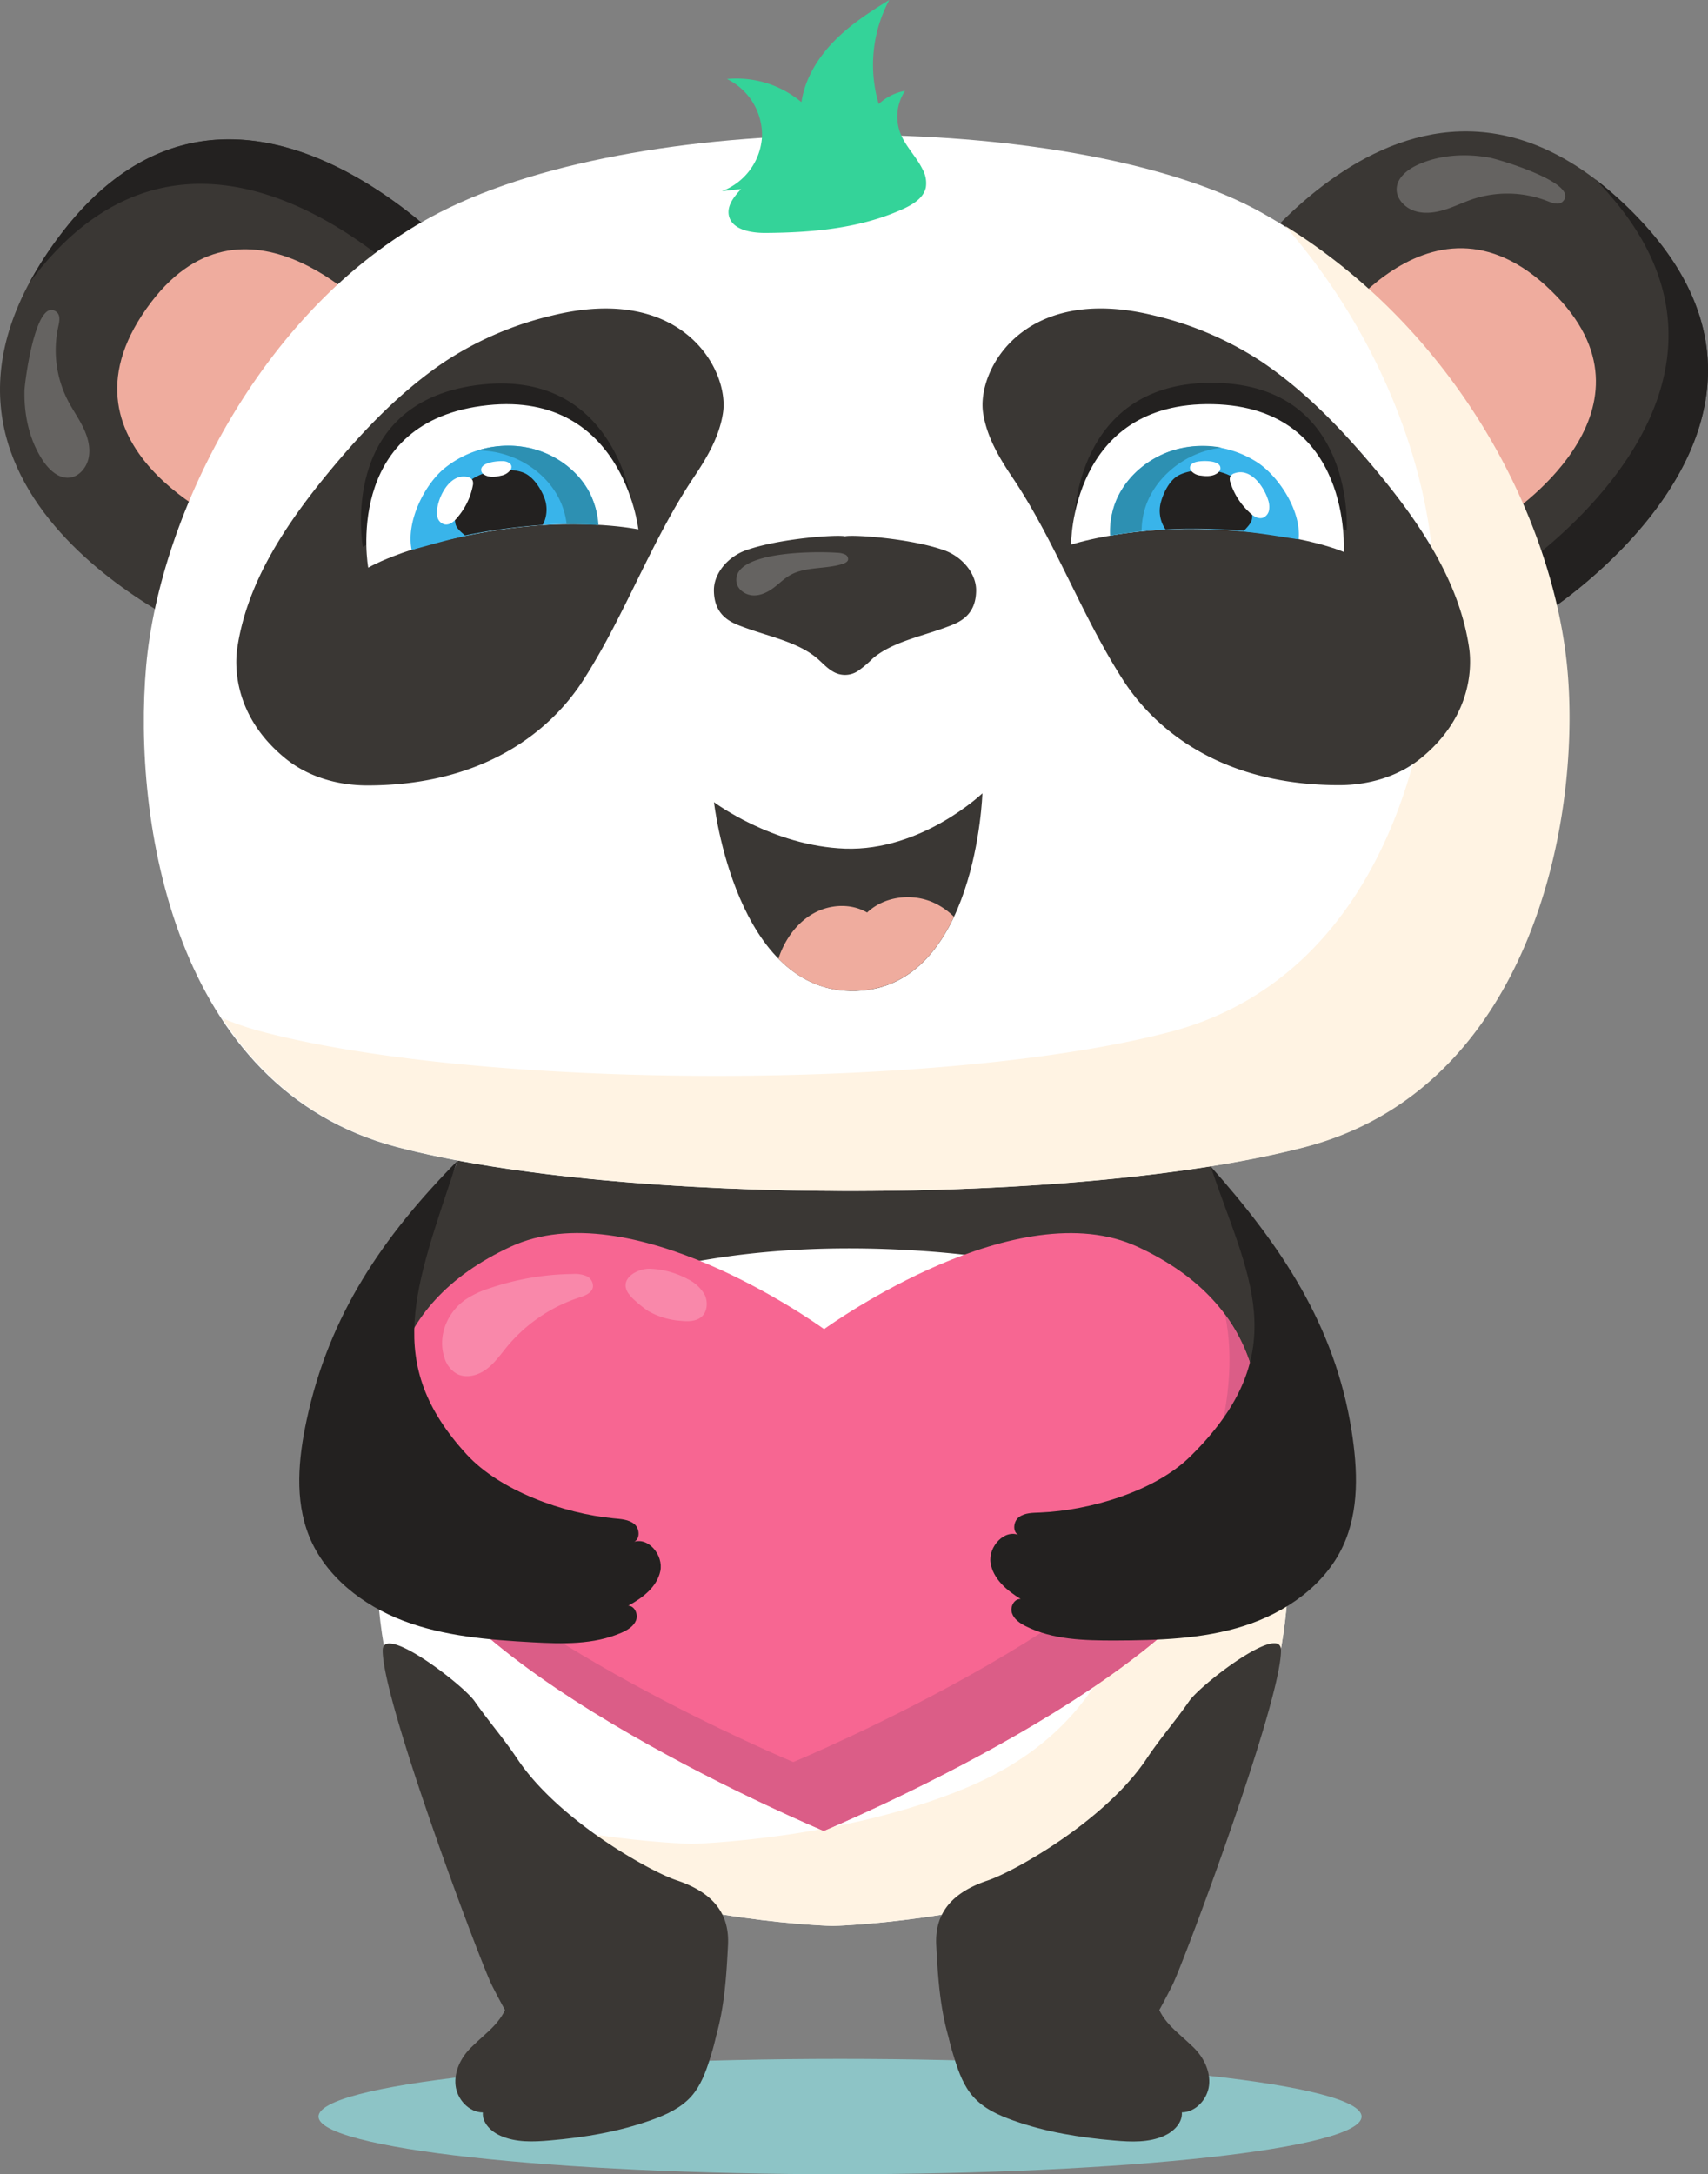 <svg id="Layer_8" data-name="Layer 8" xmlns="http://www.w3.org/2000/svg" viewBox="0 0 584.47 744"><rect x="0" y="0" width="584.47" height="744" fill="#808080" stroke="none"/><defs><style>.cls-1{fill:#efac9e;}.cls-2{fill:#8dc4c6;}.cls-3,.cls-7{fill:#fff;}.cls-4{fill:#fff3e3;}.cls-5{fill:#3a3734;}.cls-6{fill:#232120;}.cls-7{opacity:0.22;}.cls-8{fill:#34d399;}.cls-9{fill:#39b4ea;}.cls-10{fill:#2d90b2;}.cls-11{fill:#f76692;}.cls-12{fill:#db5d87;}</style></defs><title>8 panda</title><path class="cls-1" d="M319.19,6.5A3.12,3.12,0,0,1,319.52,8a2.87,2.87,0,0,1-1.28,2,5.87,5.87,0,0,1-5.39.8,9.38,9.38,0,0,1-3.6-2.65,8,8,0,0,1-2-3.1A3.44,3.44,0,0,1,308,1.54C311.55-1.8,317.76,3.24,319.19,6.5Z" transform="translate(-45.49 146.15)"/><path class="cls-2" d="M511.42,578.11c0,10.9-79.91,19.73-178.47,19.73S154.48,589,154.48,578.11s79.9-19.73,178.47-19.73S511.42,567.22,511.42,578.11Z" transform="translate(-45.49 146.15)"/><path class="cls-3" d="M457.5,248.64,330.41,232.05,203.32,248.64s-30.39,90.64-29,141.69,19.34,85.53,62.16,103.4,93.94,19.15,93.94,19.15,51.11-1.28,93.93-19.15,60.79-52.34,62.17-103.4S457.5,248.64,457.5,248.64Z" transform="translate(-45.49 146.15)"/><path class="cls-4" d="M457.5,248.64l-41.31-5.39c8.88,30.22,22.92,83.94,22,119-1.38,51.06-19.34,85.53-62.16,103.4s-93.94,19.15-93.94,19.15-40.71-1-79.9-13.94c9,9.39,20.31,17,34.31,22.87,42.83,17.87,93.94,19.15,93.94,19.15s51.11-1.28,93.93-19.15,60.79-52.34,62.17-103.4S457.5,248.64,457.5,248.64Z" transform="translate(-45.49 146.15)"/><path class="cls-5" d="M479.1,328.48c0-41.13-21.63-79.94-21.63-79.94l-127.09-16.6-127.09,16.6s-20,44.07-23.38,89a194.44,194.44,0,0,1,74.63-44.77c34.35-11,71.4-13.36,107.65-10.78C452.59,288.39,478.27,327.8,479.1,328.48Z" transform="translate(-45.49 146.15)"/><path class="cls-5" d="M116.6,71.76S-1.2,22.49,66.44-66.15c59.62-78.15,137.94,10,137.94,10Z" transform="translate(-45.49 146.15)"/><path class="cls-1" d="M125.28,34.13s-65.72-27.49-28-76.95c33.27-43.6,77,5.57,77,5.57Z" transform="translate(-45.49 146.15)"/><path class="cls-6" d="M56.68-50.9c57.14-74.89,131.44,2.9,137.54,9.52l10.16-14.8s-78.32-88.12-137.94-10A125.43,125.43,0,0,0,55.49-49.31Z" transform="translate(-45.49 146.15)"/><path class="cls-7" d="M53.87-12.47c-.19,8.4,1.69,17,6.29,23.92,2.14,3.21,5.41,6.25,9.14,5.84,3.37-.37,6-3.62,6.59-7.1s-.43-7-2-10.19-3.58-6-5.19-9.1a37.76,37.76,0,0,1-3.25-25.36c.39-1.71.75-3.87-.6-4.93C57.75-45,53.94-15.44,53.87-12.47Z" transform="translate(-45.49 146.15)"/><path class="cls-5" d="M462.2-43.5s67.18-108.58,144.08-27.84C674.08-.16,574.74,63.32,574.74,63.32Z" transform="translate(-45.49 146.15)"/><path class="cls-1" d="M498-29s37.48-60.59,80.39-15.54c37.83,39.72-17.6,75.14-17.6,75.14Z" transform="translate(-45.49 146.15)"/><path class="cls-6" d="M592.75-83.37c65,68.2-23.54,129.34-31,134.33l13,12.36S674.08-.16,606.28-71.34A125,125,0,0,0,591.36-84.8C591.83-84.33,592.29-83.86,592.75-83.37Z" transform="translate(-45.49 146.15)"/><path class="cls-7" d="M555.24-92.2c-8.27-1.5-17.07-1-24.61,2.45-3.51,1.61-7,4.36-7.21,8.12-.16,3.38,2.64,6.47,6,7.62s7,.68,10.38-.35,6.48-2.6,9.8-3.7a37.8,37.8,0,0,1,25.56.78c1.63.65,3.71,1.35,5,.19C586.72-83.25,558.17-91.66,555.24-92.2Z" transform="translate(-45.49 146.15)"/><path class="cls-3" d="M581.51,83.41C576.88,30.89,542.38-36.95,477.09-73.45c-60.48-33.82-209.19-36.91-281.17,0C136.25-42.85,100.13,29.29,95.5,81.81s9.27,144.45,85.74,164.54,234.06,20.08,310.53,0S586.15,135.94,581.51,83.41Z" transform="translate(-45.49 146.15)"/><path class="cls-4" d="M581.89,83.41C577.44,33,545.49-31.44,485.26-68.83c30.57,35,47.3,77.41,50.42,112.83,4.64,52.53-13.26,142.85-89.74,162.94s-234,20.08-310.53,0a105,105,0,0,1-13.9-4.71c13.36,20.52,32.72,36.93,60.11,44.12,76.47,20.08,234.05,20.08,310.53,0S586.52,135.94,581.89,83.41Z" transform="translate(-45.49 146.15)"/><path class="cls-5" d="M197.56-22.3c-15.08,10.18-27.78,23.49-39.38,37.5C143.49,33,130,52.91,126.67,75.71c-.58,4-2.32,22.32,16.43,37.62,7.8,6.37,18,9.27,28.08,9.27,50.56,0,70-29.82,74.49-36.94,14-22.06,22.84-47.11,37.42-68.78,4.5-6.69,8.57-13.74,9.8-21.71,2.24-14.46-13.62-44.36-58.33-33.38A114.58,114.58,0,0,0,197.56-22.3Z" transform="translate(-45.49 146.15)"/><path class="cls-5" d="M477.22-22.37C492.31-12.2,505,1.1,516.64,15.1c14.71,17.73,28.25,37.68,31.58,60.47.58,4,2.34,22.32-16.4,37.64-7.79,6.38-18,9.29-28.06,9.3-50.57,0-70-29.75-74.53-36.86-14-22.05-22.9-47.08-37.5-68.74-4.5-6.69-8.58-13.73-9.82-21.7-2.25-14.46,13.57-44.37,58.3-33.45A114.86,114.86,0,0,1,477.22-22.37Z" transform="translate(-45.49 146.15)"/><path class="cls-5" d="M368.54,42.13c-11.46-4.07-31.18-5.41-33.88-4.77-2.71-.64-22.43.7-33.88,4.77-6.24,2.21-11,7.93-11,13.63,0,9.3,6.54,11.33,10.43,12.78,8.61,3.19,18.38,5,25,10.67,1.69,1.45,3.13,3.12,5.09,4.29a8,8,0,0,0,8.69,0,37.51,37.51,0,0,0,5.09-4.29c6.61-5.64,16.37-7.48,25-10.67,3.89-1.45,10.45-3.48,10.44-12.78C379.5,50.06,374.77,44.34,368.54,42.13Z" transform="translate(-45.49 146.15)"/><path class="cls-7" d="M297.52,53.17c.38,2.24,2.72,4.15,5.39,4.39s5.29-1.06,7.32-2.59,3.78-3.36,6.1-4.57c5.09-2.65,11.73-1.79,17.35-3.54.84-.26,1.74-.66,2-1.39a1.72,1.72,0,0,0-1.08-1.92A6.85,6.85,0,0,0,332,43C324.63,42.45,295.73,42.38,297.52,53.17Z" transform="translate(-45.49 146.15)"/><path class="cls-8" d="M292.53-80.73a21.28,21.28,0,0,0,13.71-18.62,21.3,21.3,0,0,0-12-19.76,34.57,34.57,0,0,1,25.5,7.92c1.14-7.87,5.49-15,11-20.7S343-142,349.8-146.15a47,47,0,0,0-3.61,35.61,17.7,17.7,0,0,1,9-4.53,16,16,0,0,0-1.63,14.44c1.74,4.53,5.45,8,7.59,12.36A9.73,9.73,0,0,1,362.31-82c-.77,3.55-4.28,5.74-7.58,7.26-14.7,6.77-31.27,8.21-47.45,8.3-5,0-11.4-1.14-12.39-6-.67-3.37,1.8-6.49,4.2-9Z" transform="translate(-45.49 146.15)"/><path class="cls-5" d="M213.85,533.24c3.76,7.34,7.64,14.69,12.79,21.12s11.72,12,19.5,14.7,16.24,2.51,24.44,1.72c3.83-.37,7.86-.93,10.93-3.26a18.31,18.31,0,0,0,4.89-6.47c6.49-12.69,7.49-27.39,8.2-41.63.45-8.88-3.12-17.36-17.58-22.16-9-3-40.41-20.39-54.58-41.67-4.51-6.78-9.89-12.9-14.54-19.6-4-5.7-31.35-26.66-31.46-17.46C176.24,435.89,210.17,526.05,213.85,533.24Z" transform="translate(-45.49 146.15)"/><path class="cls-5" d="M206.58,554.58c-3.39,3.38-5.73,8.11-5.2,12.87s4.55,9.2,9.34,9.24c-.28,3.57,2.8,6.58,6.07,8,5.23,2.33,11.19,2.09,16.89,1.59,11.81-1,23.62-3,34.78-7,5.06-1.81,10.14-4.16,13.69-8.2,3.13-3.57,4.81-8.15,6.25-12.68,2.68-8.44,4.69-17.8,1.28-26-3.83-9.17-13.87-14.58-23.76-15.51s-19.75,1.85-29.17,5c-8.05,2.71-14.62,6.34-16.75,15C217.84,545.84,212.67,548.51,206.58,554.58Z" transform="translate(-45.49 146.15)"/><path class="cls-5" d="M446.64,533.21c-3.74,7.35-7.6,14.71-12.75,21.15s-11.69,12-19.47,14.74-16.24,2.54-24.43,1.76c-3.84-.36-7.87-.92-10.94-3.24a18.33,18.33,0,0,1-4.91-6.46c-6.51-12.68-7.53-27.38-8.27-41.61-.47-8.88,3.08-17.37,17.54-22.2,9-3,40.37-20.47,54.49-41.77,4.51-6.79,9.88-12.92,14.51-19.62,3.94-5.72,31.3-26.73,31.43-17.52C484.07,435.79,450.31,526,446.64,533.21Z" transform="translate(-45.49 146.15)"/><path class="cls-5" d="M454,554.54c3.4,3.37,5.75,8.1,5.22,12.86s-4.53,9.21-9.31,9.26c.28,3.57-2.79,6.58-6.06,8.05-5.22,2.33-11.19,2.1-16.89,1.61-11.81-1-23.62-2.91-34.79-6.89-5.07-1.8-10.15-4.14-13.7-8.18-3.14-3.56-4.84-8.14-6.28-12.66-2.7-8.44-4.73-17.79-1.33-26,3.82-9.18,13.84-14.61,23.74-15.56s19.74,1.82,29.17,5c8.06,2.69,14.63,6.31,16.77,15C442.68,545.82,447.86,548.48,454,554.54Z" transform="translate(-45.49 146.15)"/><path class="cls-6" d="M169.64,41s-8.84-48.8,38.67-55.31c48.38-6.63,53.78,42.21,53.78,42.21s-18-3.78-43.83-.37C184.74,31.91,169.64,41,169.64,41Z" transform="translate(-45.49 146.15)"/><path class="cls-3" d="M171.49,48.1S162.65-.7,210.16-7.22C258.53-13.85,263.93,35,263.93,35s-18-3.78-43.83-.37C186.58,39.05,171.49,48.1,171.49,48.1Z" transform="translate(-45.49 146.15)"/><path class="cls-9" d="M250,33.44a26.65,26.65,0,0,0-2.67-10.91C243.12,14.44,234.89,8.76,226,7a34.65,34.65,0,0,0-28.64,7.28c-6.59,5.52-13,18-11,27.73,8.89-2.29,19.44-5.94,37.95-7.91A160.77,160.77,0,0,1,250,33.44Z" transform="translate(-45.49 146.15)"/><path class="cls-10" d="M247.25,22.53C243.05,14.44,234.81,8.76,225.88,7a34.43,34.43,0,0,0-16.92,1,32.9,32.9,0,0,1,6.33.63c8.93,1.8,17.17,7.48,21.37,15.56a26.37,26.37,0,0,1,2.74,9.06c3.91-.06,7.66.11,10.88.28A27.07,27.07,0,0,0,247.25,22.53Z" transform="translate(-45.49 146.15)"/><path class="cls-6" d="M231.19,33.48c.08-.16.18-.3.26-.46a11.31,11.31,0,0,0,.19-9.17c-1.2-2.92-3.36-6.26-6.1-7.82-5.93-3.37-27.18-1.78-24.22,16.91.27,1.69,2,3,3.28,4.11,5.68-1.15,12.21-2.19,19.65-3C226.63,33.82,229,33.62,231.19,33.48Z" transform="translate(-45.49 146.15)"/><path class="cls-3" d="M195.19,27.37a7.4,7.4,0,0,0,0,3.5,3.43,3.43,0,0,0,2.36,2.41c1.84.43,3.51-1.14,4.68-2.63a23.52,23.52,0,0,0,5.09-10.79,3,3,0,0,0-.12-1.64,2.39,2.39,0,0,0-1.65-1.14C199.79,15.75,196,22.85,195.19,27.37Z" transform="translate(-45.49 146.15)"/><path class="cls-3" d="M210.26,15.27a1.88,1.88,0,0,0,.69.84c1.7,1.24,4,1,6.07.48a4.92,4.92,0,0,0,3.27-2.13,1.76,1.76,0,0,0,.21-1c-.1-1.07-1.34-1.62-2.4-1.78C216.55,11.47,209.13,11.91,210.26,15.27Z" transform="translate(-45.49 146.15)"/><path class="cls-6" d="M506.33,35.43s3.23-49.49-44.71-50.56C412.81-16.22,413,32.92,413,32.92s17.41-5.79,43.5-5.35C490.3,28.15,506.33,35.43,506.33,35.43Z" transform="translate(-45.49 146.15)"/><path class="cls-3" d="M505.31,42.73S508.55-6.76,460.6-7.83C411.79-8.92,412,40.22,412,40.22s17.41-5.79,43.5-5.35C489.28,35.45,505.31,42.73,505.31,42.73Z" transform="translate(-45.49 146.15)"/><path class="cls-9" d="M425.65,37.1A26.8,26.8,0,0,1,427.06,26c3.25-8.51,10.79-15.09,19.46-17.89a34.61,34.61,0,0,1,29.28,4c7.18,4.73,15,16.4,14.1,26.29-9.09-1.26-20-3.69-38.6-3.54A159.32,159.32,0,0,0,425.65,37.1Z" transform="translate(-45.49 146.15)"/><path class="cls-10" d="M427.14,25.94c3.25-8.51,10.79-15.09,19.46-17.9a34.38,34.38,0,0,1,16.91-1,32.58,32.58,0,0,0-6.22,1.35c-8.67,2.8-16.2,9.38-19.46,17.89a26.35,26.35,0,0,0-1.69,9.3c-3.89.4-7.6,1-10.78,1.53A27.05,27.05,0,0,1,427.14,25.94Z" transform="translate(-45.49 146.15)"/><path class="cls-6" d="M444.34,35c-.11-.14-.22-.28-.32-.43a11.31,11.31,0,0,1-1.23-9.09c.86-3,2.63-6.59,5.17-8.45,5.51-4,26.8-4.87,26,14-.07,1.71-1.65,3.17-2.79,4.45-5.77-.49-12.38-.78-19.86-.72Q447.7,34.82,444.34,35Z" transform="translate(-45.49 146.15)"/><path class="cls-3" d="M479.4,24.82a7.31,7.31,0,0,1,.37,3.49A3.44,3.44,0,0,1,477.71,31c-1.79.63-3.63-.73-4.95-2.09a23.35,23.35,0,0,1-6.29-10.14,2.87,2.87,0,0,1-.07-1.64,2.37,2.37,0,0,1,1.51-1.32C473.51,13.81,478,20.44,479.4,24.82Z" transform="translate(-45.49 146.15)"/><path class="cls-3" d="M463.06,14.52a1.85,1.85,0,0,1-.6.91c-1.54,1.43-3.89,1.49-6,1.17A4.92,4.92,0,0,1,453,14.86a1.8,1.8,0,0,1-.32-.95c0-1.08,1.14-1.76,2.18-2C456.37,11.46,463.8,11.05,463.06,14.52Z" transform="translate(-45.49 146.15)"/><path class="cls-11" d="M434.81,280.5c-41-19.07-104.31,26-107.32,28.16-3.47-2.5-66.4-47.17-107.27-28.2-43.58,20.24-48,57.09-36.33,96.42,14.8,49.79,143.48,103.46,143.48,103.46s128.89-53.62,143.71-103.4C482.79,337.61,478.38,300.76,434.81,280.5Z" transform="translate(-45.49 146.15)"/><path class="cls-12" d="M464.68,303.65c3.2,15.26,1.18,32.26-4,49.74C445.83,403.18,316.94,456.8,316.94,456.8S214.41,414,181.87,369.43q.91,3.7,2,7.45c14.8,49.79,143.48,103.46,143.48,103.46s128.89-53.62,143.72-103.4C479.17,349.78,479.57,323.8,464.68,303.65Z" transform="translate(-45.49 146.15)"/><path class="cls-6" d="M150.4,339.85c-2.8,13.1-4.15,27.14.83,39.57,5.56,13.85,18.41,23.79,32.37,29.07s29.09,6.5,44,7.32c10.35.56,21.12.89,30.61-3.29,2-.89,4.12-2.15,4.93-4.21s-.47-5-2.69-5c4.89-2.64,9.84-6.39,11-11.84s-4.21-11.95-9.37-9.89c2.47-.62,2.48-4.53.53-6.18s-4.71-1.75-7.25-2c-16.87-1.62-38.7-9.36-50.16-21.84-28.71-31.28-17.75-56.77-3.3-100.36C176.46,277,158.06,303.94,150.4,339.85Z" transform="translate(-45.49 146.15)"/><path class="cls-6" d="M508,343.43c2.09,13.23,2.69,27.33-2.95,39.47-6.28,13.54-19.65,22.77-33.87,27.31s-29.39,4.94-44.32,5c-10.36,0-21.14-.24-30.38-4.91-2-1-4-2.37-4.71-4.48s.74-4.95,3-4.81c-4.75-2.9-9.49-6.91-10.32-12.41s4.84-11.71,9.89-9.38c-2.44-.75-2.24-4.65-.21-6.2s4.8-1.49,7.35-1.6c16.93-.71,39.17-7.26,51.25-19.13,36.71-36.05,19.17-62.9,7.06-99.28C483.75,280,502.27,307.17,508,343.43Z" transform="translate(-45.49 146.15)"/><path class="cls-5" d="M289.81,128.33s19.95,15,44.85,15.91c26.26.9,47-18.93,47-18.93s-2,66.35-43.25,67.64S289.81,128.33,289.81,128.33Z" transform="translate(-45.49 146.15)"/><path class="cls-1" d="M342.21,166.11c-5.43-3.21-12.56-2.86-18.11.16s-9.57,8.39-11.78,14.31c-.17.44-.3.88-.44,1.32,6.73,6.84,15.39,11.4,26.53,11,16.91-.53,27.23-12,33.51-25.35a23.81,23.81,0,0,0-7.85-5.22C356.82,159.48,347.87,160.73,342.21,166.11Z" transform="translate(-45.49 146.15)"/><path class="cls-7" d="M197.6,318.52a9.37,9.37,0,0,0,4.14,5.39c3.16,1.72,7.21.67,10.11-1.46s5-5.17,7.26-7.93a54.07,54.07,0,0,1,24.56-16.66c2-.64,4.36-1.54,4.72-3.6a3.74,3.74,0,0,0-2.25-3.76,10.12,10.12,0,0,0-4.61-.71,91.23,91.23,0,0,0-28.5,4.88,32.28,32.28,0,0,0-8.31,3.92C198.48,303,195.12,311.09,197.6,318.52Z" transform="translate(-45.49 146.15)"/><path class="cls-7" d="M260.35,296.18a14.39,14.39,0,0,0,2.84,3.05,33.9,33.9,0,0,0,4.05,3.2,25.78,25.78,0,0,0,11.12,3.38c2.55.27,5.4.27,7.29-1.46s2.13-5,1-7.41a13.23,13.23,0,0,0-5.79-5.38A29.64,29.64,0,0,0,268.07,288C263.89,287.79,257.29,291.19,260.35,296.18Z" transform="translate(-45.49 146.15)"/></svg>
